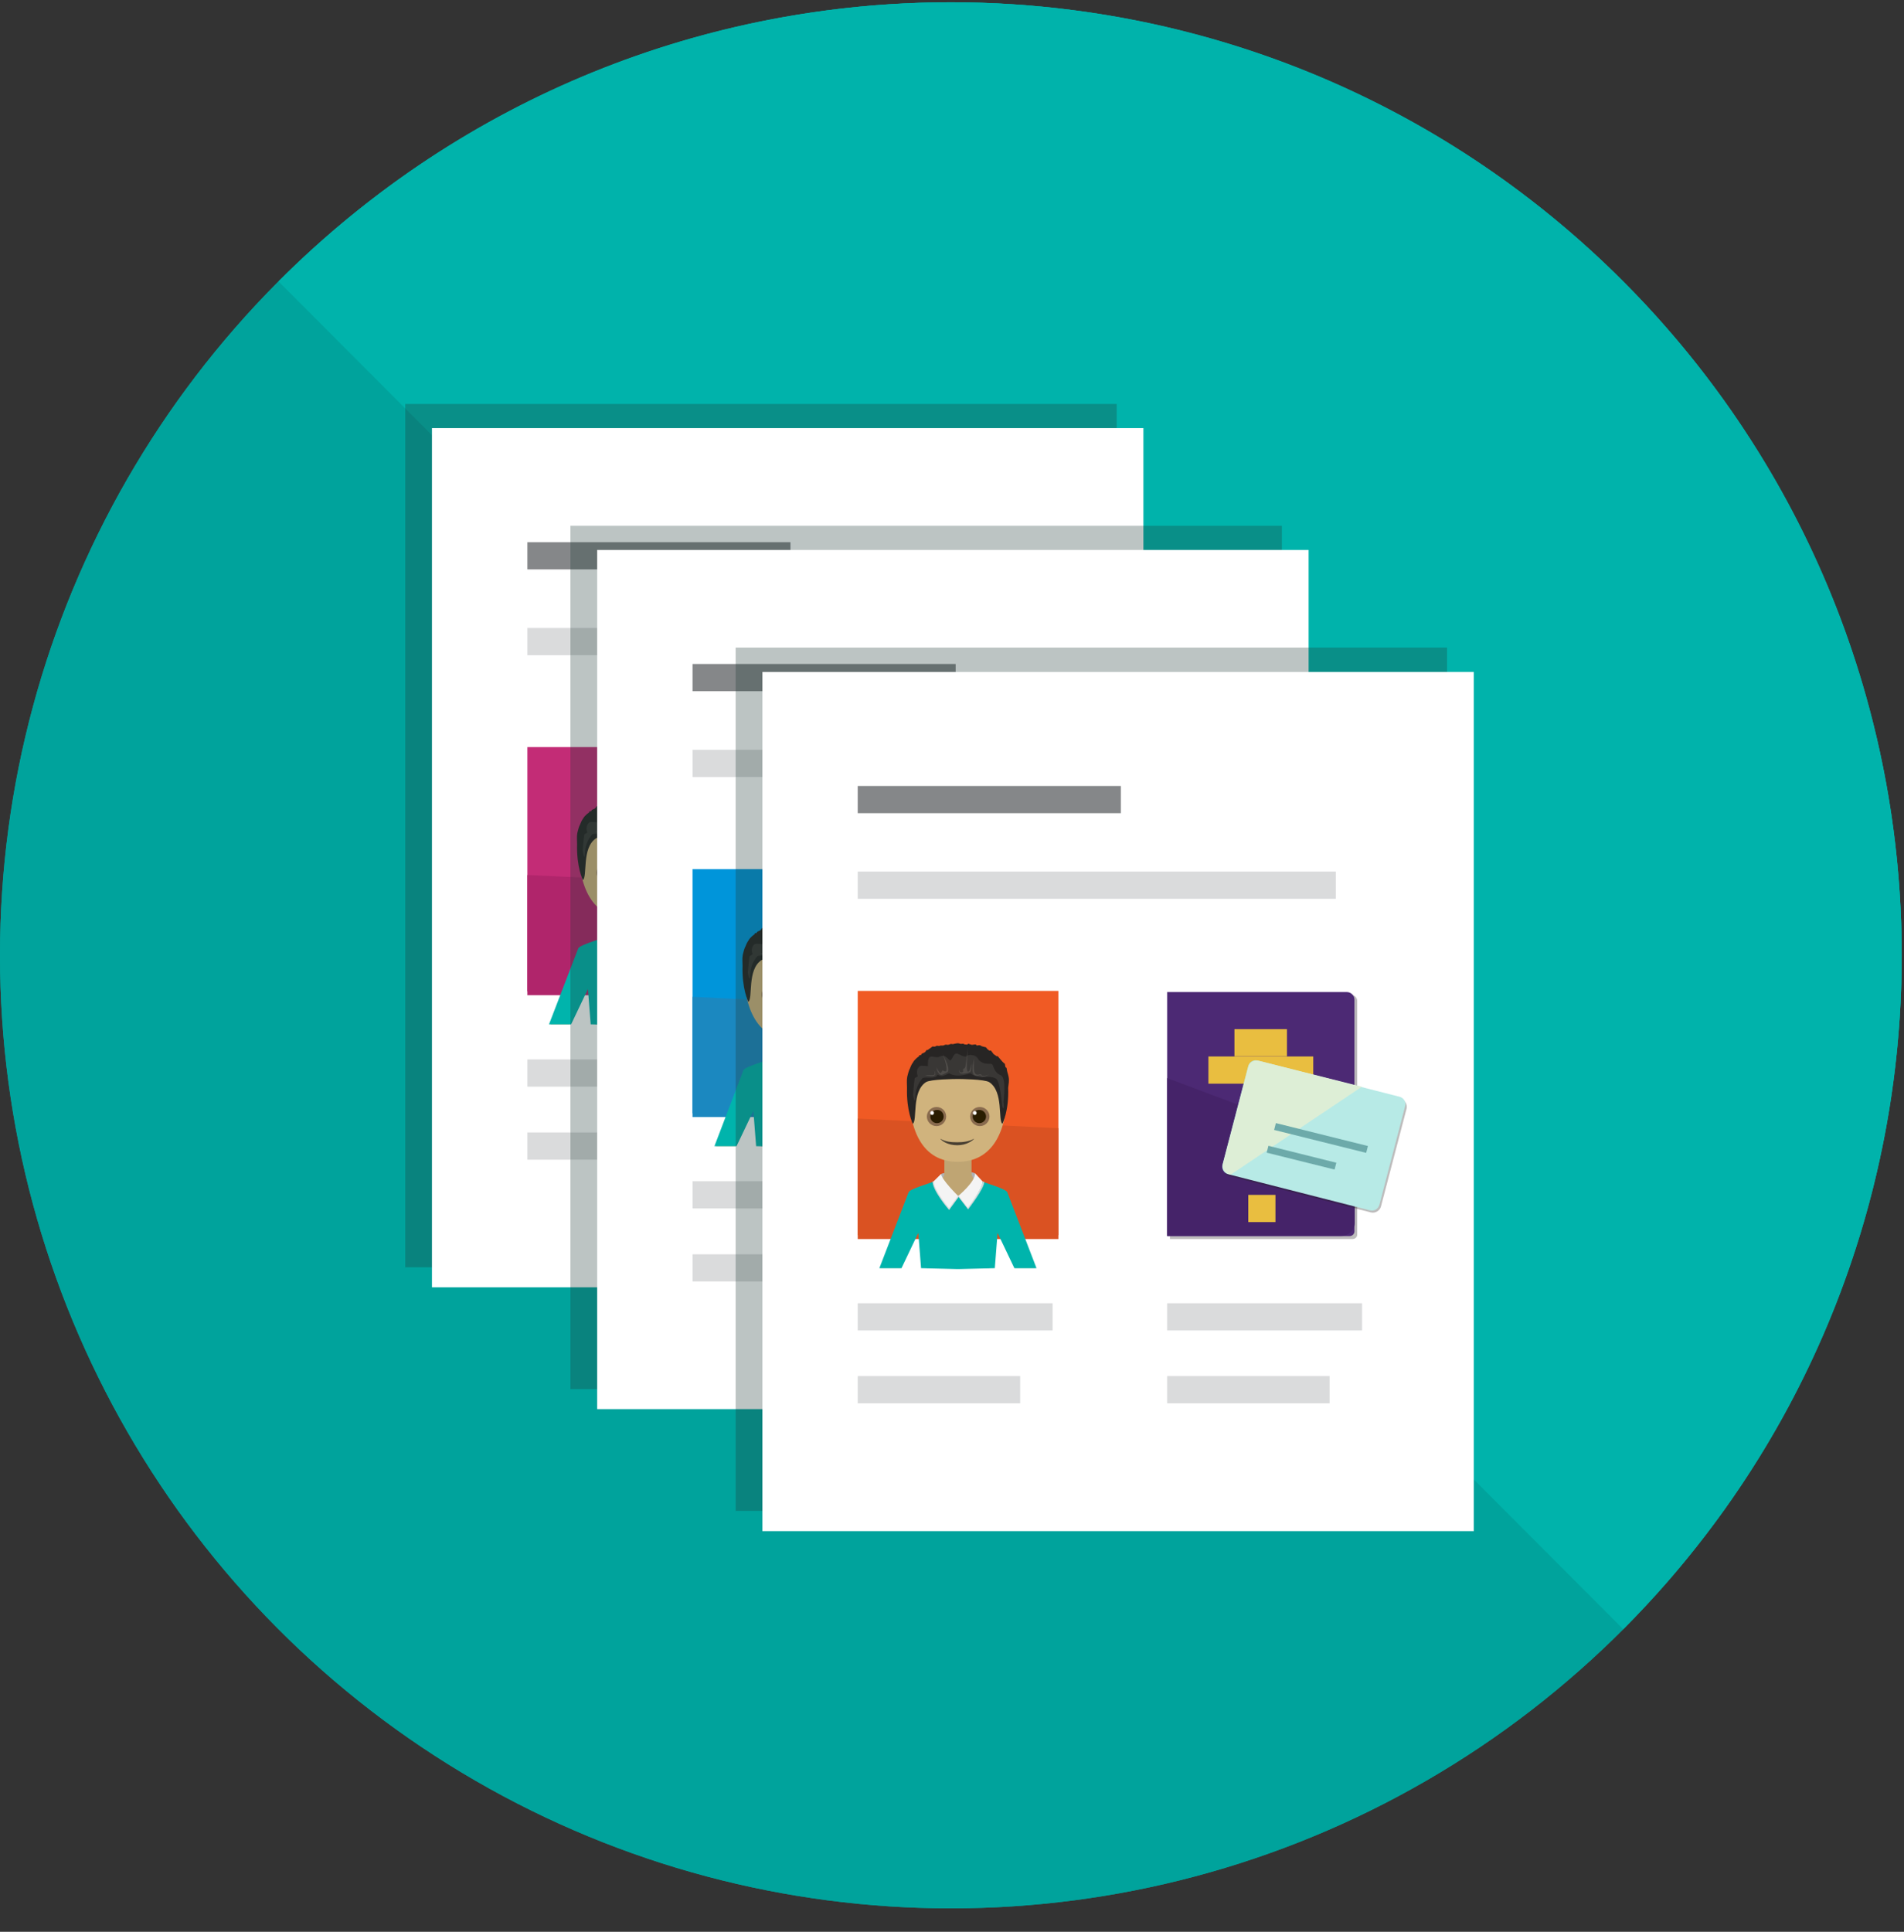 <?xml version="1.0" encoding="UTF-8"?>
<svg width="70px" height="71px" viewBox="0 0 70 71" version="1.1" xmlns="http://www.w3.org/2000/svg" xmlns:xlink="http://www.w3.org/1999/xlink">
    <rect x="0" y="0" width="70" height="71" fill="#333333" stroke="none"/>
    <!-- Generator: Sketch 61 (89581) - https://sketch.com -->
    <title>beeldmerk-beeldbank</title>
    <desc>Created with Sketch.</desc>
    <g id="Symbols" stroke="none" stroke-width="1" fill="none" fill-rule="evenodd">
        <g id="Components-/-Top" transform="translate(-122, -9)" fill-rule="nonzero">
            <g id="beeldmerk-beeldbank" transform="translate(122, 9)">
                <g id="Group">
                    <g transform="translate(0, 0.085)" fill="#00A39C" id="Oval">
                        <ellipse cx="34.958" cy="35.027" rx="34.958" ry="35.027"></ellipse>
                        <ellipse cx="34.958" cy="35.027" rx="34.958" ry="35.027"></ellipse>
                    </g>
                    <path d="M59.677,10.343 C46.023,-3.338 23.893,-3.338 10.239,10.343 L59.677,59.879 C73.331,46.198 73.331,24.024 59.677,10.343 Z" id="Path" fill="#00B3AB"></path>
                </g>
                <g id="Group" transform="translate(14.848, 14.848)">
                    <g>
                        <rect id="Rectangle" fill="#213A38" opacity="0.3" x="0.051" y="0" width="26.156" height="31.729"></rect>
                        <rect id="Rectangle" fill="#FFFFFF" x="1.033" y="0.887" width="26.156" height="31.578"></rect>
                        <g transform="translate(15.84, 12.635)">
                            <path d="M6.886,9.095 L0.178,9.095 L0.178,0.126 L6.844,0.126 C6.971,0.126 7.064,0.226 7.064,0.343 L7.064,8.911 C7.073,9.012 6.988,9.095 6.886,9.095 Z" id="Path" fill="#231F20" opacity="0.3"></path>
                            <path d="M6.776,8.987 L0.076,8.987 L0.076,0.025 L6.675,0.025 C6.836,0.025 6.963,0.151 6.963,0.31 L6.963,8.802 C6.971,8.903 6.886,8.987 6.776,8.987 Z" id="Path" fill="#4C2974"></path>
                            <rect id="Rectangle" fill="#E9BE40" x="1.592" y="2.385" width="3.854" height="1"></rect>
                            <path d="M6.971,8.501 L6.971,5.765 L0.076,3.18 L0.076,8.978 L6.48,8.978 C6.751,8.987 6.971,8.769 6.971,8.501 Z" id="Path" fill="#452369"></path>
                            <rect id="Rectangle" fill="#E9BE40" x="2.55" y="1.381" width="1.931" height="1"></rect>
                            <rect id="Rectangle" fill="#E9BE40" x="3.049" y="7.472" width="1" height="1"></rect>
                            <g transform="translate(2.033, 2.51)">
                                <path d="M0.136,3.924 L1.076,0.335 C1.118,0.176 1.287,0.075 1.448,0.117 L6.624,1.439 C6.785,1.481 6.886,1.648 6.844,1.807 L5.904,5.397 C5.861,5.556 5.692,5.656 5.531,5.614 L0.356,4.292 C0.186,4.251 0.093,4.083 0.136,3.924 Z" id="Path" fill="#231F20" opacity="0.3"></path>
                                <path d="M0.076,3.857 L1.025,0.226 C1.067,0.075 1.22,-0.017 1.372,0.025 L6.59,1.356 C6.742,1.397 6.836,1.548 6.793,1.699 L5.845,5.33 C5.802,5.481 5.65,5.573 5.497,5.531 L0.28,4.2 C0.127,4.167 0.034,4.008 0.076,3.857 Z" id="Path" fill="#B7EAE6"></path>
                                <path d="M1.406,0.033 C1.237,-0.008 1.059,0.092 1.016,0.259 L0.085,3.816 C0.042,3.983 0.144,4.159 0.313,4.2 L0.373,4.217 L5.192,0.987 L1.406,0.033 Z" id="Path" fill="#DDEED6"></path>
                                <polygon id="Rectangle" fill="#6DAAAA" transform="translate(3.695, 2.872) rotate(-75.854) translate(-3.695, -2.872) " points="3.56 1.128 3.82 1.129 3.83 4.616 3.57 4.615"></polygon>
                                <polygon id="Rectangle" fill="#6DAAAA" transform="translate(2.985, 3.599) rotate(-75.854) translate(-2.985, -3.599) " points="2.851 2.312 3.111 2.312 3.118 4.886 2.859 4.885"></polygon>
                            </g>
                        </g>
                        <rect id="Rectangle" fill="#DADBDC" x="4.54" y="24.09" width="7.166" height="1"></rect>
                        <rect id="Rectangle" fill="#DADBDC" x="4.54" y="26.775" width="5.972" height="1"></rect>
                        <rect id="Rectangle" fill="#DADBDC" x="15.916" y="24.09" width="7.166" height="1"></rect>
                        <rect id="Rectangle" fill="#DADBDC" x="15.916" y="26.775" width="5.972" height="1"></rect>
                        <rect id="Rectangle" fill="#858789" x="4.54" y="5.079" width="9.673" height="1"></rect>
                        <rect id="Rectangle" fill="#DADBDC" x="4.54" y="8.233" width="17.576" height="1"></rect>
                        <g transform="translate(4.489, 12.551)">
                            <rect id="Rectangle" fill="#C32C76" x="0.051" y="0.059" width="7.378" height="8.978"></rect>
                            <polygon id="Path" fill="#B0256B" points="0.051 4.761 0.051 9.179 7.428 9.179 7.428 5.104"></polygon>
                            <g transform="translate(0.847, 1.924)" id="Path">
                                <path d="M2.321,5.447 C2.321,5.447 2.211,4.903 2.279,4.861 C2.346,4.811 3.168,4.694 3.515,4.836 L3.574,5.447 L2.482,5.932 L2.321,5.447 Z" fill="#AFB1B4"></path>
                                <path d="M4.582,5.765 C4.582,5.765 4.532,5.514 4.117,5.38 C3.702,5.246 3.388,5.104 3.388,4.82 C3.388,4.527 3.388,4.058 3.388,4.058 L2.888,4.058 L2.389,4.058 C2.389,4.058 2.389,4.535 2.389,4.82 C2.389,5.112 2.075,5.246 1.66,5.38 C1.245,5.514 1.194,5.765 1.194,5.765 L0.059,8.325 L0.771,8.325 L1.448,6.87 L1.728,8.325 L2.888,8.325 L4.049,8.325 L4.328,6.87 L5.006,8.325 L5.717,8.325 L4.582,5.765 Z" fill="#BFA573"></path>
                                <path d="M4.693,1.849 C4.693,3.263 4.184,4.418 2.88,4.418 C1.575,4.418 1.093,3.247 1.093,1.841 C1.093,0.427 2.304,0.142 2.905,0.142 C3.498,0.142 4.693,0.435 4.693,1.849 Z" fill="#D0B37D"></path>
                                <path d="M2.236,3.564 C2.431,3.682 2.643,3.698 2.863,3.698 C3.075,3.698 3.286,3.673 3.49,3.564 C3.414,3.648 3.202,3.807 2.863,3.807 C2.524,3.807 2.304,3.665 2.236,3.564 Z" fill="#494032"></path>
                                <path d="M2.456,2.753 C2.456,2.945 2.295,3.104 2.101,3.104 C1.906,3.104 1.745,2.945 1.745,2.753 C1.745,2.56 1.906,2.401 2.101,2.401 C2.295,2.401 2.456,2.56 2.456,2.753 Z" fill="#896B4E"></path>
                                <path d="M2.363,2.753 C2.363,2.887 2.253,2.996 2.118,2.996 C1.982,2.996 1.872,2.887 1.872,2.753 C1.872,2.619 1.982,2.51 2.118,2.51 C2.245,2.51 2.363,2.619 2.363,2.753 Z" fill="#2A1D01"></path>
                                <path d="M2.007,2.627 C2.007,2.669 1.974,2.703 1.94,2.703 C1.897,2.703 1.872,2.669 1.872,2.627 C1.872,2.586 1.906,2.56 1.94,2.56 C1.974,2.552 2.007,2.586 2.007,2.627 Z" fill="#FFFFFF"></path>
                                <path d="M3.329,2.753 C3.329,2.945 3.49,3.104 3.685,3.104 C3.879,3.104 4.04,2.945 4.04,2.753 C4.04,2.56 3.879,2.401 3.685,2.401 C3.498,2.401 3.329,2.56 3.329,2.753 Z" fill="#896B4E"></path>
                                <path d="M3.422,2.753 C3.422,2.887 3.532,2.996 3.668,2.996 C3.803,2.996 3.913,2.887 3.913,2.753 C3.913,2.619 3.803,2.51 3.668,2.51 C3.541,2.51 3.422,2.619 3.422,2.753 Z" fill="#2A1D01"></path>
                                <path d="M3.439,2.627 C3.439,2.669 3.473,2.703 3.507,2.703 C3.549,2.703 3.574,2.669 3.574,2.627 C3.574,2.586 3.541,2.56 3.507,2.56 C3.473,2.552 3.439,2.586 3.439,2.627 Z" fill="#FFFFFF"></path>
                                <path d="M4.701,5.531 C4.701,5.531 4.676,5.481 4.54,5.422 C4.354,5.338 4.354,5.338 3.668,5.104 L2.888,5.681 L2.109,5.104 C1.431,5.338 1.431,5.338 1.237,5.422 C1.101,5.481 1.076,5.531 1.076,5.531 L5.68434189e-14,8.325 L0.813,8.325 L1.431,7.029 L1.533,8.325 L2.863,8.359 L2.863,8.359 L2.888,8.359 L2.914,8.359 L2.914,8.359 L4.244,8.325 L4.345,7.029 L4.964,8.325 L5.777,8.325 L4.701,5.531 Z" fill="#00B4AC"></path>
                                <path d="M2.27,4.861 C2.287,5.079 2.897,5.673 2.897,5.673 C2.897,5.673 3.541,5.146 3.515,4.836 L3.803,5.146 C3.803,5.38 3.253,6.142 3.253,6.142 L2.905,5.69 L2.567,6.158 C2.567,6.158 1.982,5.472 1.982,5.146 L2.27,4.861 Z" fill="#F4F4F4"></path>
                                <path d="M2.567,6.192 L2.55,6.175 C2.524,6.15 1.957,5.481 1.957,5.146 L1.999,5.146 C1.999,5.43 2.465,6.016 2.567,6.125 L2.905,5.656 L3.253,6.108 C3.346,5.991 3.812,5.355 3.812,5.146 L3.854,5.163 C3.854,5.405 3.295,6.125 3.278,6.15 L3.261,6.167 L2.914,5.715 L2.567,6.192 Z" fill="#DBDCDD"></path>
                                <path d="M4.743,1.305 C4.735,1.247 4.718,1.197 4.701,1.138 C4.684,1.088 4.667,0.971 4.667,0.971 C4.667,0.971 4.642,0.962 4.633,0.954 C4.616,0.92 4.608,0.828 4.608,0.828 C4.608,0.828 4.515,0.753 4.472,0.694 C4.438,0.661 4.345,0.544 4.345,0.544 L4.303,0.544 L4.184,0.46 C4.184,0.46 4.125,0.368 4.091,0.335 C4.074,0.326 4.04,0.351 4.032,0.335 C4.006,0.318 3.964,0.284 3.964,0.284 L3.913,0.218 L3.752,0.176 C3.752,0.176 3.718,0.151 3.693,0.142 C3.659,0.134 3.574,0.151 3.574,0.151 L3.532,0.109 L3.388,0.126 L3.286,0.075 L3.244,0.109 L3.151,0.1 C3.151,0.1 3.109,0.075 3.092,0.075 C3.066,0.075 3.007,0.084 3.007,0.084 C3.007,0.084 2.939,0.059 2.905,0.059 C2.855,0.059 2.719,0.092 2.719,0.092 L2.651,0.084 L2.541,0.117 C2.541,0.117 2.482,0.109 2.456,0.109 C2.423,0.117 2.363,0.142 2.363,0.142 L2.262,0.142 L2.219,0.159 L2.126,0.151 L2.058,0.184 C2.058,0.184 2.016,0.176 1.999,0.184 C1.991,0.184 1.974,0.176 1.974,0.176 L1.872,0.251 L1.787,0.31 L1.745,0.31 C1.745,0.31 1.719,0.368 1.694,0.385 C1.669,0.41 1.601,0.427 1.575,0.443 C1.559,0.46 1.575,0.469 1.55,0.485 C1.542,0.494 1.491,0.502 1.482,0.502 C1.465,0.51 1.491,0.527 1.474,0.536 C1.415,0.577 1.355,0.628 1.321,0.669 C1.296,0.694 1.271,0.728 1.254,0.761 C1.211,0.82 1.177,0.887 1.152,0.954 C1.143,0.979 1.135,1.004 1.118,1.029 C1.084,1.113 1.067,1.197 1.042,1.289 C1.016,1.422 1.033,1.556 1.033,1.699 C1.008,2.544 1.245,3.021 1.245,3.021 C1.423,2.895 1.194,1.841 1.728,1.489 C1.897,1.381 2.795,1.372 2.897,1.372 C2.998,1.372 3.888,1.381 4.057,1.489 C4.591,1.841 4.371,2.887 4.54,3.021 C4.54,3.021 4.786,2.544 4.752,1.699 C4.752,1.573 4.777,1.431 4.743,1.305 Z" fill="#272524"></path>
                                <path d="M4.549,2.452 C4.549,2.452 4.515,2.401 4.506,2.284 C4.481,2 4.413,1.464 4.303,1.372 C4.15,1.247 3.837,1.314 3.761,1.314 C3.685,1.314 3.414,1.238 3.354,1.163 C3.354,1.163 3.109,1.247 2.897,1.247 C2.685,1.247 2.567,1.163 2.567,1.163 C2.567,1.163 2.363,1.263 2.295,1.263 C2.228,1.263 2.135,1.213 2.135,1.213 C2.135,1.213 2.126,1.272 2.058,1.297 C1.94,1.356 1.635,1.28 1.575,1.356 C1.516,1.431 1.338,1.64 1.321,2.017 C1.313,2.385 1.237,1.975 1.237,1.941 C1.237,1.908 1.287,1.356 1.304,1.339 C1.33,1.322 1.415,1.272 1.415,1.272 C1.415,1.272 1.304,1.063 1.482,0.904 C1.533,0.862 1.787,0.904 1.787,0.904 C1.787,0.904 1.762,0.611 1.863,0.561 C1.965,0.51 2.092,0.619 2.236,0.544 C2.465,0.435 2.55,0.736 2.626,0.678 C2.702,0.628 2.727,0.36 2.914,0.46 C3.286,0.653 3.134,0.46 3.397,0.494 C3.659,0.527 3.566,0.644 3.752,0.753 C3.947,0.862 4.1,0.778 4.15,0.837 C4.201,0.895 4.218,1.138 4.455,1.23 C4.693,1.322 4.557,2.176 4.566,2.234 C4.582,2.309 4.599,2.452 4.549,2.452 Z" fill="#393735"></path>
                                <path d="M2.516,1.113 C2.516,1.113 2.338,1.222 2.27,1.222 C2.202,1.222 2.109,1.096 2.101,0.954 C2.101,0.954 2.194,1.138 2.245,1.155 C2.295,1.163 2.287,1.046 2.338,1.063 C2.389,1.079 2.423,1.104 2.448,1.088 C2.507,1.054 2.423,0.602 2.279,0.377 C2.27,0.385 2.617,0.937 2.516,1.113 Z" fill="#4F4C49"></path>
                                <path d="M3.363,0.803 C3.363,0.803 3.354,1.096 3.253,1.113 C3.151,1.13 3.253,0.251 3.253,0.251 C3.253,0.251 3.168,0.82 3.159,0.895 C3.151,0.971 3.117,1.004 3.083,1.004 C3.058,1.004 3.092,1.113 3.058,1.13 C3.024,1.146 2.939,1.163 2.914,1.038 C2.914,1.038 2.905,1.163 2.998,1.18 C3.092,1.197 3.303,1.155 3.337,1.113 C3.388,1.071 3.388,0.879 3.363,0.803 Z" fill="#4F4C49"></path>
                                <path d="M1.686,1.238 C1.728,1.238 1.77,1.238 1.813,1.238 C1.855,1.238 1.897,1.238 1.94,1.238 C1.957,1.238 1.982,1.238 1.999,1.23 C2.016,1.23 2.024,1.213 2.033,1.197 C2.041,1.18 2.041,1.155 2.033,1.138 C2.033,1.121 2.024,1.096 2.016,1.079 C2.033,1.096 2.041,1.113 2.05,1.138 C2.058,1.163 2.058,1.18 2.058,1.205 C2.058,1.213 2.05,1.23 2.041,1.238 C2.033,1.247 2.033,1.247 2.024,1.255 C2.016,1.255 2.007,1.263 2.007,1.263 C1.982,1.272 1.965,1.272 1.94,1.272 C1.897,1.272 1.855,1.272 1.804,1.263 C1.77,1.255 1.728,1.247 1.686,1.238 Z" fill="#4F4C49"></path>
                                <path d="M3.49,0.602 C3.481,0.703 3.473,0.803 3.473,0.895 C3.473,0.946 3.473,0.996 3.481,1.038 C3.481,1.063 3.49,1.088 3.49,1.104 C3.498,1.13 3.507,1.146 3.515,1.163 C3.524,1.171 3.532,1.18 3.541,1.188 C3.549,1.197 3.558,1.197 3.566,1.205 C3.583,1.213 3.608,1.213 3.625,1.213 C3.634,1.213 3.651,1.205 3.659,1.205 C3.668,1.205 3.685,1.197 3.702,1.197 C3.702,1.197 3.71,1.197 3.718,1.197 C3.727,1.197 3.727,1.197 3.735,1.205 C3.744,1.205 3.744,1.213 3.744,1.213 C3.744,1.213 3.752,1.222 3.752,1.222 C3.761,1.23 3.761,1.238 3.761,1.238 C3.761,1.247 3.761,1.238 3.769,1.247 C3.778,1.247 3.786,1.255 3.803,1.255 C3.812,1.255 3.829,1.255 3.837,1.255 C3.862,1.255 3.888,1.255 3.905,1.247 C3.956,1.238 3.998,1.213 4.04,1.18 C4.006,1.213 3.964,1.247 3.913,1.263 C3.888,1.272 3.862,1.28 3.837,1.28 C3.82,1.28 3.812,1.28 3.795,1.28 C3.778,1.28 3.769,1.28 3.752,1.272 C3.752,1.272 3.744,1.263 3.735,1.263 C3.735,1.263 3.735,1.255 3.727,1.255 L3.727,1.247 C3.727,1.238 3.727,1.238 3.718,1.238 C3.718,1.238 3.718,1.238 3.71,1.238 C3.71,1.238 3.71,1.238 3.702,1.238 C3.702,1.238 3.702,1.238 3.693,1.238 C3.693,1.238 3.693,1.238 3.685,1.238 C3.668,1.238 3.642,1.255 3.617,1.255 C3.591,1.263 3.558,1.255 3.532,1.247 C3.515,1.238 3.507,1.238 3.498,1.23 C3.49,1.222 3.473,1.213 3.464,1.205 C3.447,1.18 3.439,1.155 3.43,1.13 C3.422,1.104 3.422,1.079 3.422,1.054 C3.422,1.004 3.422,0.954 3.422,0.904 C3.447,0.803 3.464,0.703 3.49,0.602 Z" fill="#4F4C49"></path>
                            </g>
                        </g>
                    </g>
                    <g transform="translate(6.099, 4.435)">
                        <rect id="Rectangle" fill="#213A38" opacity="0.3" x="0.025" y="0.042" width="26.156" height="31.729"></rect>
                        <rect id="Rectangle" fill="#FFFFFF" x="1.008" y="0.929" width="26.156" height="31.578"></rect>
                        <g transform="translate(15.84, 12.635)">
                            <path d="M6.861,9.137 L0.152,9.137 L0.152,0.167 L6.819,0.167 C6.946,0.167 7.039,0.268 7.039,0.385 L7.039,8.953 C7.047,9.053 6.963,9.137 6.861,9.137 Z" id="Path" fill="#231F20" opacity="0.3"></path>
                            <path d="M6.751,9.037 L0.051,9.037 L0.051,0.067 L6.649,0.067 C6.81,0.067 6.937,0.192 6.937,0.351 L6.937,8.844 C6.946,8.953 6.861,9.037 6.751,9.037 Z" id="Path" fill="#4C2974"></path>
                            <rect id="Rectangle" fill="#E9BE40" x="1.567" y="2.435" width="3.854" height="1"></rect>
                            <path d="M6.946,8.543 L6.946,5.807 L0.051,3.221 L0.051,9.02 L6.454,9.02 C6.725,9.028 6.946,8.811 6.946,8.543 Z" id="Path" fill="#452369"></path>
                            <rect id="Rectangle" fill="#E9BE40" x="2.524" y="1.431" width="1.931" height="1"></rect>
                            <rect id="Rectangle" fill="#E9BE40" x="3.024" y="7.522" width="1" height="1"></rect>
                            <g transform="translate(2.033, 2.51)">
                                <path d="M0.11,3.966 L1.05,0.377 C1.093,0.218 1.262,0.117 1.423,0.159 L6.598,1.481 C6.759,1.523 6.861,1.69 6.819,1.849 L5.887,5.439 C5.845,5.598 5.675,5.698 5.514,5.656 L0.339,4.334 C0.161,4.292 0.068,4.133 0.11,3.966 Z" id="Path" fill="#231F20" opacity="0.3"></path>
                                <path d="M0.051,3.908 L0.999,0.276 C1.042,0.126 1.194,0.033 1.347,0.075 L6.565,1.406 C6.717,1.448 6.81,1.598 6.768,1.749 L5.819,5.38 C5.777,5.531 5.624,5.623 5.472,5.581 L0.254,4.251 C0.102,4.209 0.008,4.058 0.051,3.908 Z" id="Path" fill="#B7EAE6"></path>
                                <path d="M1.381,0.084 C1.211,0.042 1.033,0.142 0.991,0.31 L0.059,3.866 C0.017,4.033 0.119,4.209 0.288,4.251 L0.347,4.267 L5.167,1.038 L1.381,0.084 Z" id="Path" fill="#DDEED6"></path>
                                <polygon id="Rectangle" fill="#6DAAAA" transform="translate(3.668, 2.916) rotate(-75.854) translate(-3.668, -2.916) " points="3.533 1.172 3.793 1.173 3.803 4.66 3.543 4.66"></polygon>
                                <polygon id="Rectangle" fill="#6DAAAA" transform="translate(2.958, 3.643) rotate(-75.854) translate(-2.958, -3.643) " points="2.824 2.356 3.084 2.357 3.091 4.93 2.832 4.929"></polygon>
                            </g>
                        </g>
                        <rect id="Rectangle" fill="#DADBDC" x="4.515" y="24.131" width="7.166" height="1"></rect>
                        <rect id="Rectangle" fill="#DADBDC" x="4.515" y="26.817" width="5.972" height="1"></rect>
                        <rect id="Rectangle" fill="#DADBDC" x="15.89" y="24.131" width="7.166" height="1"></rect>
                        <rect id="Rectangle" fill="#DADBDC" x="15.89" y="26.817" width="5.972" height="1"></rect>
                        <rect id="Rectangle" fill="#858789" x="4.515" y="5.121" width="9.673" height="1"></rect>
                        <rect id="Rectangle" fill="#DADBDC" x="4.515" y="8.275" width="17.576" height="1"></rect>
                        <g transform="translate(4.489, 12.635)">
                            <rect id="Rectangle" fill="#0095DA" x="0.025" y="0.025" width="7.378" height="8.978"></rect>
                            <polygon id="Path" fill="#1B88C0" points="0.025 4.719 0.025 9.137 7.403 9.137 7.403 5.071"></polygon>
                            <g transform="translate(0.762, 1.924)" id="Path">
                                <path d="M2.38,5.414 C2.38,5.414 2.27,4.87 2.338,4.828 C2.406,4.778 3.227,4.661 3.574,4.803 L3.634,5.414 L2.541,5.899 L2.38,5.414 Z" fill="#AFB1B4"></path>
                                <path d="M4.642,5.723 C4.642,5.723 4.591,5.472 4.176,5.338 C3.761,5.204 3.447,5.062 3.447,4.778 C3.447,4.485 3.447,4.016 3.447,4.016 L2.948,4.016 L2.456,4.016 C2.456,4.016 2.456,4.493 2.456,4.778 C2.456,5.071 2.143,5.204 1.728,5.338 C1.313,5.472 1.262,5.723 1.262,5.723 L0.127,8.284 L0.839,8.284 L1.516,6.828 L1.796,8.284 L2.956,8.284 L4.117,8.284 L4.396,6.828 L5.074,8.284 L5.785,8.284 L4.642,5.723 Z" fill="#BFA573"></path>
                                <path d="M4.752,1.807 C4.752,3.221 4.244,4.376 2.939,4.376 C1.635,4.376 1.152,3.205 1.152,1.799 C1.152,0.385 2.363,0.1 2.965,0.1 C3.558,0.1 4.752,0.393 4.752,1.807 Z" fill="#D0B37D"></path>
                                <path d="M2.295,3.531 C2.49,3.648 2.702,3.665 2.922,3.665 C3.134,3.665 3.346,3.64 3.549,3.531 C3.473,3.615 3.261,3.774 2.922,3.774 C2.583,3.774 2.363,3.623 2.295,3.531 Z" fill="#494032"></path>
                                <path d="M2.516,2.711 C2.516,2.903 2.355,3.062 2.16,3.062 C1.965,3.062 1.804,2.903 1.804,2.711 C1.804,2.519 1.965,2.36 2.16,2.36 C2.355,2.36 2.516,2.519 2.516,2.711 Z" fill="#896B4E"></path>
                                <path d="M2.423,2.711 C2.423,2.845 2.312,2.954 2.177,2.954 C2.041,2.954 1.931,2.845 1.931,2.711 C1.931,2.577 2.041,2.468 2.177,2.468 C2.312,2.468 2.423,2.577 2.423,2.711 Z" fill="#2A1D01"></path>
                                <path d="M2.067,2.586 C2.067,2.627 2.033,2.661 1.999,2.661 C1.957,2.661 1.931,2.627 1.931,2.586 C1.931,2.544 1.965,2.519 1.999,2.519 C2.033,2.519 2.067,2.544 2.067,2.586 Z" fill="#FFFFFF"></path>
                                <path d="M3.397,2.711 C3.397,2.903 3.558,3.062 3.752,3.062 C3.947,3.062 4.108,2.903 4.108,2.711 C4.108,2.519 3.947,2.36 3.752,2.36 C3.558,2.36 3.397,2.519 3.397,2.711 Z" fill="#896B4E"></path>
                                <path d="M3.49,2.711 C3.49,2.845 3.6,2.954 3.735,2.954 C3.871,2.954 3.981,2.845 3.981,2.711 C3.981,2.577 3.871,2.468 3.735,2.468 C3.6,2.468 3.49,2.577 3.49,2.711 Z" fill="#2A1D01"></path>
                                <path d="M3.498,2.586 C3.498,2.627 3.532,2.661 3.566,2.661 C3.608,2.661 3.634,2.627 3.634,2.586 C3.634,2.544 3.6,2.519 3.566,2.519 C3.532,2.519 3.498,2.544 3.498,2.586 Z" fill="#FFFFFF"></path>
                                <path d="M4.76,5.489 C4.76,5.489 4.735,5.439 4.599,5.38 C4.413,5.297 4.413,5.297 3.727,5.062 L2.948,5.64 L2.168,5.062 C1.491,5.297 1.491,5.297 1.296,5.38 C1.16,5.439 1.135,5.489 1.135,5.489 L0.068,8.284 L0.881,8.284 L1.499,6.987 L1.601,8.284 L2.931,8.317 L2.931,8.317 L2.956,8.317 L2.982,8.317 L2.982,8.317 L4.311,8.284 L4.413,6.987 L5.031,8.284 L5.845,8.284 L4.76,5.489 Z" fill="#00B4AC"></path>
                                <path d="M2.329,4.82 C2.346,5.037 2.956,5.631 2.956,5.631 C2.956,5.631 3.6,5.104 3.574,4.794 L3.862,5.104 C3.862,5.338 3.312,6.1 3.312,6.1 L2.965,5.648 L2.626,6.117 C2.626,6.117 2.041,5.43 2.041,5.104 L2.329,4.82 Z" fill="#F4F4F4"></path>
                                <path d="M2.626,6.15 L2.609,6.133 C2.583,6.108 2.016,5.439 2.016,5.104 L2.058,5.104 C2.058,5.389 2.524,5.974 2.626,6.083 L2.965,5.614 L3.312,6.066 C3.405,5.949 3.871,5.313 3.871,5.104 L3.913,5.121 C3.913,5.363 3.354,6.083 3.337,6.108 L3.32,6.125 L2.973,5.673 L2.626,6.15 Z" fill="#DBDCDD"></path>
                                <path d="M4.811,1.263 C4.803,1.205 4.786,1.155 4.769,1.096 C4.752,1.046 4.735,0.929 4.735,0.929 C4.735,0.929 4.71,0.92 4.701,0.912 C4.684,0.879 4.676,0.787 4.676,0.787 C4.676,0.787 4.582,0.711 4.54,0.653 C4.506,0.619 4.413,0.502 4.413,0.502 L4.371,0.502 L4.252,0.418 C4.252,0.418 4.193,0.326 4.159,0.293 C4.142,0.284 4.108,0.31 4.1,0.293 C4.074,0.276 4.032,0.243 4.032,0.243 L3.981,0.176 L3.82,0.134 C3.82,0.134 3.786,0.109 3.761,0.1 C3.727,0.092 3.642,0.109 3.642,0.109 L3.6,0.067 L3.456,0.084 L3.354,0.033 L3.312,0.067 L3.219,0.059 C3.219,0.059 3.176,0.033 3.159,0.033 C3.134,0.033 3.075,0.042 3.075,0.042 C3.075,0.042 3.007,0.017 2.973,0.017 C2.922,0.017 2.787,0.05 2.787,0.05 L2.719,0.042 L2.609,0.075 C2.609,0.075 2.55,0.067 2.524,0.067 C2.49,0.075 2.431,0.1 2.431,0.1 L2.329,0.1 L2.287,0.117 L2.194,0.109 L2.126,0.142 C2.126,0.142 2.084,0.134 2.067,0.142 C2.058,0.142 2.041,0.134 2.041,0.134 L1.94,0.209 L1.855,0.268 L1.813,0.268 C1.813,0.268 1.787,0.326 1.762,0.343 C1.736,0.368 1.669,0.385 1.643,0.402 C1.626,0.418 1.643,0.427 1.618,0.443 C1.609,0.452 1.559,0.46 1.55,0.46 C1.533,0.469 1.559,0.485 1.542,0.494 C1.482,0.536 1.423,0.586 1.389,0.628 C1.364,0.653 1.338,0.686 1.321,0.72 C1.279,0.778 1.245,0.845 1.22,0.912 C1.211,0.937 1.203,0.962 1.186,0.987 C1.152,1.071 1.135,1.155 1.11,1.247 C1.084,1.381 1.101,1.514 1.101,1.657 C1.076,2.502 1.313,2.979 1.313,2.979 C1.491,2.853 1.262,1.799 1.796,1.448 C1.965,1.339 2.863,1.33 2.965,1.33 C3.066,1.33 3.956,1.339 4.125,1.448 C4.659,1.799 4.438,2.845 4.608,2.979 C4.608,2.979 4.854,2.502 4.82,1.657 C4.811,1.531 4.837,1.397 4.811,1.263 Z" fill="#272524"></path>
                                <path d="M4.608,2.41 C4.608,2.41 4.574,2.36 4.566,2.242 C4.54,1.958 4.472,1.422 4.362,1.33 C4.21,1.205 3.896,1.272 3.82,1.272 C3.744,1.272 3.473,1.197 3.414,1.121 C3.414,1.121 3.168,1.205 2.956,1.205 C2.744,1.205 2.626,1.121 2.626,1.121 C2.626,1.121 2.423,1.222 2.355,1.222 C2.287,1.222 2.194,1.171 2.194,1.171 C2.194,1.171 2.185,1.23 2.118,1.255 C1.999,1.314 1.694,1.238 1.635,1.314 C1.575,1.389 1.398,1.598 1.381,1.975 C1.372,2.343 1.296,1.933 1.296,1.899 C1.296,1.866 1.347,1.314 1.364,1.297 C1.389,1.28 1.474,1.23 1.474,1.23 C1.474,1.23 1.364,1.021 1.542,0.862 C1.592,0.82 1.847,0.862 1.847,0.862 C1.847,0.862 1.821,0.569 1.923,0.519 C2.024,0.469 2.151,0.577 2.295,0.502 C2.524,0.393 2.609,0.694 2.685,0.636 C2.761,0.586 2.787,0.318 2.973,0.418 C3.346,0.611 3.193,0.418 3.456,0.452 C3.718,0.485 3.625,0.602 3.812,0.711 C4.006,0.82 4.159,0.736 4.21,0.795 C4.269,0.853 4.278,1.096 4.515,1.188 C4.752,1.28 4.616,2.134 4.625,2.192 C4.642,2.268 4.659,2.41 4.608,2.41 Z" fill="#393735"></path>
                                <path d="M2.575,1.079 C2.575,1.079 2.397,1.188 2.329,1.188 C2.262,1.188 2.168,1.063 2.16,0.92 C2.16,0.92 2.253,1.104 2.304,1.121 C2.355,1.13 2.346,1.012 2.397,1.029 C2.439,1.054 2.482,1.071 2.507,1.054 C2.567,1.021 2.482,0.569 2.338,0.343 C2.329,0.343 2.685,0.895 2.575,1.079 Z" fill="#4F4C49"></path>
                                <path d="M3.43,0.761 C3.43,0.761 3.422,1.054 3.32,1.071 C3.219,1.088 3.32,0.209 3.32,0.209 C3.32,0.209 3.236,0.778 3.227,0.853 C3.219,0.929 3.185,0.962 3.151,0.962 C3.126,0.962 3.159,1.071 3.126,1.088 C3.092,1.104 3.007,1.121 2.982,0.996 C2.982,0.996 2.973,1.121 3.066,1.138 C3.159,1.155 3.371,1.113 3.405,1.071 C3.447,1.029 3.447,0.845 3.43,0.761 Z" fill="#4F4C49"></path>
                                <path d="M1.745,1.197 C1.787,1.197 1.83,1.197 1.872,1.197 C1.914,1.197 1.957,1.197 1.999,1.197 C2.016,1.197 2.041,1.197 2.058,1.188 C2.075,1.188 2.084,1.171 2.092,1.155 C2.101,1.138 2.101,1.113 2.092,1.096 C2.092,1.079 2.084,1.054 2.075,1.038 C2.092,1.054 2.101,1.071 2.109,1.096 C2.118,1.121 2.118,1.138 2.118,1.163 C2.118,1.171 2.109,1.188 2.101,1.197 C2.092,1.205 2.092,1.205 2.084,1.213 C2.075,1.213 2.067,1.222 2.067,1.222 C2.041,1.23 2.024,1.23 1.999,1.23 C1.957,1.23 1.914,1.23 1.863,1.222 C1.83,1.222 1.787,1.213 1.745,1.197 Z" fill="#4F4C49"></path>
                                <path d="M3.549,0.569 C3.541,0.669 3.532,0.77 3.532,0.862 C3.532,0.912 3.532,0.962 3.541,1.004 C3.541,1.029 3.549,1.054 3.549,1.071 C3.558,1.096 3.566,1.113 3.574,1.13 C3.583,1.138 3.591,1.146 3.6,1.155 C3.608,1.163 3.617,1.163 3.625,1.171 C3.642,1.18 3.668,1.18 3.685,1.18 C3.693,1.18 3.71,1.171 3.718,1.171 C3.727,1.171 3.744,1.163 3.761,1.163 C3.761,1.163 3.769,1.163 3.778,1.163 C3.786,1.163 3.786,1.163 3.795,1.171 C3.803,1.171 3.803,1.18 3.803,1.18 C3.803,1.18 3.812,1.188 3.812,1.188 C3.82,1.197 3.82,1.205 3.82,1.205 C3.82,1.213 3.82,1.205 3.829,1.213 C3.837,1.213 3.846,1.222 3.862,1.222 C3.871,1.222 3.888,1.222 3.896,1.222 C3.922,1.222 3.947,1.222 3.964,1.213 C4.015,1.205 4.057,1.18 4.1,1.146 C4.066,1.18 4.023,1.213 3.973,1.23 C3.947,1.238 3.922,1.247 3.896,1.247 C3.879,1.247 3.871,1.247 3.854,1.247 C3.837,1.247 3.829,1.247 3.812,1.238 C3.812,1.238 3.803,1.23 3.795,1.23 C3.795,1.23 3.795,1.222 3.786,1.222 L3.786,1.213 C3.786,1.205 3.786,1.205 3.778,1.205 C3.778,1.205 3.778,1.205 3.769,1.205 C3.769,1.205 3.769,1.205 3.761,1.205 C3.761,1.205 3.761,1.205 3.752,1.205 C3.752,1.205 3.752,1.205 3.744,1.205 C3.727,1.205 3.702,1.222 3.676,1.222 C3.651,1.23 3.617,1.222 3.591,1.213 C3.574,1.205 3.566,1.205 3.558,1.197 C3.549,1.188 3.532,1.18 3.524,1.171 C3.507,1.146 3.498,1.121 3.49,1.096 C3.481,1.071 3.481,1.046 3.481,1.021 C3.481,0.971 3.481,0.92 3.481,0.87 C3.507,0.761 3.524,0.661 3.549,0.569 Z" fill="#4F4C49"></path>
                            </g>
                        </g>
                    </g>
                    <g transform="translate(12.197, 8.953)">
                        <rect id="Rectangle" fill="#213A38" opacity="0.3" x="0" y="0" width="26.156" height="31.729"></rect>
                        <rect id="Rectangle" fill="#FFFFFF" x="0.983" y="0.895" width="26.156" height="31.578"></rect>
                        <g transform="translate(15.84, 12.635)">
                            <path d="M6.836,9.104 L0.127,9.104 L0.127,0.134 L6.793,0.134 C6.92,0.134 7.013,0.234 7.013,0.351 L7.013,8.92 C7.022,9.02 6.946,9.104 6.836,9.104 Z" id="Path" fill="#231F20" opacity="0.3"></path>
                            <path d="M6.725,8.995 L0.025,8.995 L0.025,0.025 L6.624,0.025 C6.785,0.025 6.912,0.151 6.912,0.31 L6.912,8.802 C6.92,8.911 6.836,8.995 6.725,8.995 Z" id="Path" fill="#4C2974"></path>
                            <rect id="Rectangle" fill="#E9BE40" x="1.542" y="2.393" width="3.854" height="1"></rect>
                            <path d="M6.92,8.51 L6.92,5.773 L0.025,3.188 L0.025,8.987 L6.429,8.987 C6.7,8.987 6.92,8.769 6.92,8.51 Z" id="Path" fill="#452369"></path>
                            <rect id="Rectangle" fill="#E9BE40" x="2.499" y="1.389" width="1.931" height="1"></rect>
                            <rect id="Rectangle" fill="#E9BE40" x="3.007" y="7.48" width="1" height="1"></rect>
                            <g transform="translate(2.033, 2.51)">
                                <path d="M0.085,3.924 L1.025,0.335 C1.067,0.176 1.237,0.075 1.398,0.117 L6.573,1.439 C6.734,1.481 6.836,1.648 6.793,1.807 L5.853,5.397 C5.811,5.556 5.641,5.656 5.48,5.614 L0.305,4.292 C0.144,4.259 0.042,4.092 0.085,3.924 Z" id="Path" fill="#231F20" opacity="0.3"></path>
                                <path d="M0.025,3.866 L0.974,0.234 C1.016,0.084 1.169,-0.008 1.321,0.033 L6.539,1.364 C6.692,1.406 6.785,1.556 6.742,1.707 L5.794,5.338 C5.751,5.489 5.599,5.581 5.446,5.539 L0.229,4.209 C0.076,4.167 -0.008,4.016 0.025,3.866 Z" id="Path" fill="#B7EAE6"></path>
                                <path d="M1.364,0.042 C1.194,-9.71445147e-17 1.016,0.1 0.974,0.268 L0.042,3.824 C1.38777878e-17,3.991 0.102,4.167 0.271,4.209 L0.33,4.226 L5.15,0.996 L1.364,0.042 Z" id="Path" fill="#DDEED6"></path>
                                <polygon id="Rectangle" fill="#6DAAAA" transform="translate(3.649, 2.879) rotate(-75.854) translate(-3.649, -2.879) " points="3.514 1.135 3.774 1.136 3.784 4.623 3.524 4.622"></polygon>
                                <polygon id="Rectangle" fill="#6DAAAA" transform="translate(2.931, 3.603) rotate(-75.854) translate(-2.931, -3.603) " points="2.797 2.316 3.057 2.317 3.064 4.89 2.805 4.889"></polygon>
                            </g>
                        </g>
                        <rect id="Rectangle" fill="#DADBDC" x="4.489" y="24.098" width="7.166" height="1"></rect>
                        <rect id="Rectangle" fill="#DADBDC" x="4.489" y="26.775" width="5.972" height="1"></rect>
                        <rect id="Rectangle" fill="#DADBDC" x="15.865" y="24.098" width="7.166" height="1"></rect>
                        <rect id="Rectangle" fill="#DADBDC" x="15.865" y="26.775" width="5.972" height="1"></rect>
                        <rect id="Rectangle" fill="#858789" x="4.489" y="5.087" width="9.673" height="1"></rect>
                        <rect id="Rectangle" fill="#DADBDC" x="4.489" y="8.233" width="17.576" height="1"></rect>
                        <g transform="translate(4.489, 12.551)">
                            <rect id="Rectangle" fill="#F05A24" x="0" y="0.067" width="7.378" height="8.978"></rect>
                            <polygon id="Path" fill="#DA5222" points="0 4.761 0 9.187 7.378 9.187 7.378 5.112"></polygon>
                            <g transform="translate(0.762, 1.924)" id="Path">
                                <path d="M2.355,5.456 C2.355,5.456 2.245,4.912 2.312,4.87 C2.38,4.82 3.202,4.702 3.549,4.845 L3.608,5.456 L2.516,5.941 L2.355,5.456 Z" fill="#AFB1B4"></path>
                                <path d="M4.616,5.765 C4.616,5.765 4.566,5.514 4.15,5.38 C3.735,5.246 3.422,5.104 3.422,4.82 C3.422,4.527 3.422,4.058 3.422,4.058 L2.922,4.058 L2.423,4.058 C2.423,4.058 2.423,4.535 2.423,4.82 C2.423,5.112 2.109,5.246 1.694,5.38 C1.279,5.514 1.228,5.765 1.228,5.765 L0.093,8.325 L0.805,8.325 L1.482,6.87 L1.762,8.325 L2.922,8.325 L4.083,8.325 L4.362,6.87 L5.04,8.325 L5.751,8.325 L4.616,5.765 Z" fill="#BFA573"></path>
                                <path d="M4.726,1.858 C4.726,3.272 4.218,4.426 2.914,4.426 C1.609,4.426 1.127,3.255 1.127,1.849 C1.127,0.435 2.338,0.151 2.939,0.151 C3.532,0.142 4.726,0.443 4.726,1.858 Z" fill="#D0B37D"></path>
                                <path d="M2.27,3.573 C2.465,3.69 2.677,3.707 2.897,3.707 C3.109,3.707 3.32,3.682 3.524,3.573 C3.447,3.657 3.236,3.816 2.897,3.816 C2.558,3.816 2.338,3.665 2.27,3.573 Z" fill="#494032"></path>
                                <path d="M2.49,2.761 C2.49,2.954 2.329,3.113 2.135,3.113 C1.94,3.113 1.779,2.954 1.779,2.761 C1.779,2.569 1.94,2.41 2.135,2.41 C2.329,2.41 2.49,2.56 2.49,2.761 Z" fill="#896B4E"></path>
                                <path d="M2.397,2.761 C2.397,2.895 2.287,3.004 2.151,3.004 C2.016,3.004 1.906,2.895 1.906,2.761 C1.906,2.627 2.016,2.519 2.151,2.519 C2.287,2.51 2.397,2.619 2.397,2.761 Z" fill="#2A1D01"></path>
                                <path d="M2.041,2.627 C2.041,2.669 2.007,2.703 1.974,2.703 C1.931,2.703 1.906,2.669 1.906,2.627 C1.906,2.586 1.94,2.56 1.974,2.56 C2.007,2.56 2.041,2.594 2.041,2.627 Z" fill="#FFFFFF"></path>
                                <path d="M3.371,2.761 C3.371,2.954 3.532,3.113 3.727,3.113 C3.922,3.113 4.083,2.954 4.083,2.761 C4.083,2.569 3.922,2.41 3.727,2.41 C3.532,2.41 3.371,2.56 3.371,2.761 Z" fill="#896B4E"></path>
                                <path d="M3.464,2.761 C3.464,2.895 3.574,3.004 3.71,3.004 C3.846,3.004 3.956,2.895 3.956,2.761 C3.956,2.627 3.846,2.519 3.71,2.519 C3.574,2.51 3.464,2.619 3.464,2.761 Z" fill="#2A1D01"></path>
                                <path d="M3.473,2.627 C3.473,2.669 3.507,2.703 3.541,2.703 C3.583,2.703 3.608,2.669 3.608,2.627 C3.608,2.586 3.574,2.56 3.541,2.56 C3.507,2.56 3.473,2.594 3.473,2.627 Z" fill="#FFFFFF"></path>
                                <path d="M4.735,5.539 C4.735,5.539 4.71,5.489 4.574,5.43 C4.388,5.347 4.388,5.347 3.702,5.112 L2.922,5.69 L2.143,5.112 C1.465,5.347 1.465,5.347 1.271,5.43 C1.135,5.489 1.11,5.539 1.11,5.539 L0.034,8.334 L0.847,8.334 L1.465,7.037 L1.567,8.334 L2.897,8.367 L2.897,8.367 L2.922,8.367 L2.948,8.367 L2.948,8.367 L4.278,8.334 L4.379,7.037 L4.997,8.334 L5.811,8.334 L4.735,5.539 Z" fill="#00B4AC"></path>
                                <path d="M2.304,4.87 C2.321,5.087 2.931,5.681 2.931,5.681 C2.931,5.681 3.574,5.154 3.549,4.845 L3.837,5.154 C3.837,5.389 3.286,6.15 3.286,6.15 L2.939,5.698 L2.6,6.167 C2.6,6.167 2.016,5.481 2.016,5.154 L2.304,4.87 Z" fill="#F4F4F4"></path>
                                <path d="M2.6,6.192 L2.583,6.175 C2.558,6.15 1.991,5.481 1.991,5.146 L2.033,5.146 C2.033,5.43 2.499,6.016 2.6,6.125 L2.939,5.656 L3.286,6.108 C3.38,5.991 3.846,5.355 3.846,5.146 L3.888,5.163 C3.888,5.405 3.329,6.125 3.312,6.15 L3.295,6.167 L2.948,5.715 L2.6,6.192 Z" fill="#DBDCDD"></path>
                                <path d="M4.786,1.305 C4.777,1.247 4.76,1.197 4.743,1.138 C4.726,1.088 4.71,0.971 4.71,0.971 C4.71,0.971 4.684,0.962 4.676,0.954 C4.659,0.92 4.65,0.828 4.65,0.828 C4.65,0.828 4.557,0.753 4.515,0.694 C4.481,0.661 4.388,0.544 4.388,0.544 L4.345,0.544 L4.227,0.46 C4.227,0.46 4.167,0.368 4.134,0.335 C4.117,0.326 4.083,0.351 4.074,0.335 C4.049,0.318 4.006,0.284 4.006,0.284 L3.956,0.218 L3.795,0.176 C3.795,0.176 3.761,0.151 3.735,0.142 C3.702,0.134 3.617,0.151 3.617,0.151 L3.574,0.109 L3.43,0.126 L3.303,0.084 L3.261,0.117 L3.168,0.109 C3.168,0.109 3.126,0.084 3.109,0.084 C3.083,0.084 3.024,0.092 3.024,0.092 C3.024,0.092 2.956,0.067 2.922,0.067 C2.871,0.067 2.736,0.1 2.736,0.1 L2.668,0.092 L2.558,0.126 C2.558,0.126 2.499,0.117 2.473,0.117 C2.439,0.126 2.38,0.151 2.38,0.151 L2.279,0.151 L2.236,0.167 L2.143,0.159 L2.075,0.192 C2.075,0.192 2.033,0.184 2.016,0.192 C2.007,0.192 1.991,0.184 1.991,0.184 L1.889,0.259 L1.804,0.318 L1.762,0.318 C1.762,0.318 1.736,0.377 1.711,0.393 C1.686,0.418 1.618,0.435 1.592,0.452 C1.575,0.469 1.592,0.477 1.567,0.494 C1.559,0.502 1.508,0.51 1.499,0.51 C1.482,0.519 1.508,0.536 1.491,0.544 C1.431,0.586 1.372,0.636 1.338,0.678 C1.313,0.703 1.287,0.736 1.271,0.77 C1.228,0.828 1.194,0.895 1.169,0.962 C1.16,0.987 1.152,1.012 1.135,1.038 C1.101,1.121 1.084,1.205 1.059,1.297 C1.033,1.431 1.05,1.565 1.05,1.707 C1.025,2.552 1.262,3.029 1.262,3.029 C1.44,2.903 1.211,1.849 1.745,1.498 C1.914,1.389 2.812,1.381 2.914,1.381 C3.015,1.381 3.905,1.389 4.074,1.498 C4.608,1.849 4.388,2.895 4.557,3.029 C4.557,3.029 4.803,2.552 4.769,1.707 C4.786,1.573 4.811,1.439 4.786,1.305 Z" fill="#272524"></path>
                                <path d="M4.582,2.46 C4.582,2.46 4.549,2.41 4.54,2.293 C4.515,2.008 4.447,1.473 4.337,1.381 C4.184,1.255 3.871,1.322 3.795,1.322 C3.718,1.322 3.447,1.247 3.388,1.171 C3.388,1.171 3.142,1.255 2.931,1.255 C2.719,1.255 2.6,1.171 2.6,1.171 C2.6,1.171 2.397,1.272 2.329,1.272 C2.262,1.272 2.168,1.222 2.168,1.222 C2.168,1.222 2.16,1.28 2.092,1.305 C1.974,1.364 1.669,1.289 1.609,1.364 C1.55,1.439 1.372,1.648 1.355,2.025 C1.347,2.393 1.271,1.983 1.271,1.95 C1.271,1.916 1.321,1.364 1.338,1.347 C1.364,1.33 1.448,1.28 1.448,1.28 C1.448,1.28 1.338,1.071 1.516,0.912 C1.567,0.87 1.821,0.912 1.821,0.912 C1.821,0.912 1.796,0.619 1.897,0.569 C1.999,0.519 2.126,0.628 2.27,0.552 C2.499,0.443 2.583,0.745 2.66,0.686 C2.736,0.636 2.761,0.368 2.948,0.469 C3.32,0.661 3.168,0.469 3.43,0.502 C3.693,0.536 3.6,0.653 3.786,0.761 C3.981,0.87 4.134,0.787 4.184,0.845 C4.235,0.904 4.252,1.146 4.489,1.238 C4.726,1.33 4.591,2.184 4.599,2.242 C4.608,2.301 4.633,2.46 4.582,2.46 Z" fill="#393735"></path>
                                <path d="M2.55,1.121 C2.55,1.121 2.372,1.23 2.304,1.23 C2.236,1.23 2.143,1.104 2.135,0.962 C2.135,0.962 2.228,1.146 2.279,1.163 C2.329,1.171 2.321,1.054 2.372,1.071 C2.414,1.096 2.456,1.113 2.482,1.096 C2.541,1.063 2.456,0.611 2.312,0.385 C2.304,0.385 2.66,0.937 2.55,1.121 Z" fill="#4F4C49"></path>
                                <path d="M3.405,0.803 C3.405,0.803 3.397,1.096 3.295,1.113 C3.193,1.13 3.295,0.251 3.295,0.251 C3.295,0.251 3.21,0.82 3.202,0.895 C3.193,0.971 3.159,1.004 3.126,1.004 C3.092,1.004 3.134,1.113 3.1,1.13 C3.066,1.146 2.982,1.163 2.956,1.038 C2.956,1.038 2.948,1.163 3.041,1.18 C3.134,1.197 3.346,1.155 3.38,1.113 C3.422,1.071 3.422,0.887 3.405,0.803 Z" fill="#4F4C49"></path>
                                <path d="M1.719,1.238 C1.762,1.238 1.804,1.238 1.847,1.238 C1.889,1.238 1.931,1.238 1.974,1.238 C1.991,1.238 2.016,1.238 2.033,1.23 C2.05,1.23 2.058,1.213 2.067,1.197 C2.075,1.18 2.075,1.155 2.067,1.138 C2.067,1.121 2.058,1.096 2.05,1.079 C2.067,1.096 2.075,1.113 2.084,1.138 C2.092,1.163 2.092,1.18 2.092,1.205 C2.092,1.213 2.084,1.23 2.075,1.238 C2.067,1.247 2.067,1.247 2.058,1.255 C2.05,1.255 2.041,1.263 2.041,1.263 C2.016,1.272 1.999,1.272 1.974,1.272 C1.931,1.272 1.889,1.272 1.838,1.263 C1.813,1.263 1.762,1.255 1.719,1.238 Z" fill="#4F4C49"></path>
                                <path d="M3.524,0.611 C3.515,0.711 3.507,0.812 3.507,0.904 C3.507,0.954 3.507,1.004 3.515,1.046 C3.515,1.071 3.524,1.096 3.524,1.113 C3.532,1.138 3.541,1.155 3.549,1.171 C3.558,1.18 3.566,1.188 3.574,1.197 C3.583,1.205 3.591,1.205 3.6,1.213 C3.617,1.222 3.642,1.222 3.659,1.222 C3.668,1.222 3.685,1.213 3.693,1.213 C3.702,1.213 3.718,1.205 3.735,1.205 C3.735,1.205 3.744,1.205 3.752,1.205 C3.761,1.205 3.761,1.205 3.769,1.213 C3.778,1.213 3.778,1.222 3.778,1.222 C3.778,1.222 3.786,1.23 3.786,1.23 C3.795,1.238 3.795,1.247 3.795,1.247 C3.795,1.255 3.795,1.247 3.803,1.255 C3.812,1.255 3.82,1.263 3.837,1.263 C3.846,1.263 3.862,1.263 3.871,1.263 C3.896,1.263 3.922,1.263 3.939,1.255 C3.99,1.247 4.032,1.222 4.074,1.188 C4.04,1.222 3.998,1.255 3.947,1.272 C3.922,1.28 3.896,1.289 3.871,1.289 C3.854,1.289 3.846,1.289 3.829,1.289 C3.812,1.289 3.803,1.289 3.786,1.28 C3.786,1.28 3.778,1.272 3.769,1.272 C3.769,1.272 3.769,1.263 3.761,1.263 L3.761,1.255 C3.761,1.247 3.761,1.247 3.752,1.247 C3.752,1.247 3.752,1.247 3.744,1.247 C3.744,1.247 3.744,1.247 3.735,1.247 C3.735,1.247 3.735,1.247 3.727,1.247 C3.727,1.247 3.727,1.247 3.718,1.247 C3.702,1.247 3.676,1.263 3.651,1.263 C3.625,1.272 3.591,1.263 3.566,1.255 C3.549,1.247 3.541,1.247 3.532,1.238 C3.524,1.23 3.507,1.222 3.498,1.213 C3.481,1.188 3.473,1.163 3.464,1.138 C3.456,1.113 3.456,1.088 3.456,1.063 C3.456,1.012 3.456,0.962 3.456,0.912 C3.481,0.803 3.498,0.703 3.524,0.611 Z" fill="#4F4C49"></path>
                            </g>
                        </g>
                    </g>
                </g>
            </g>
        </g>
    </g>
</svg>